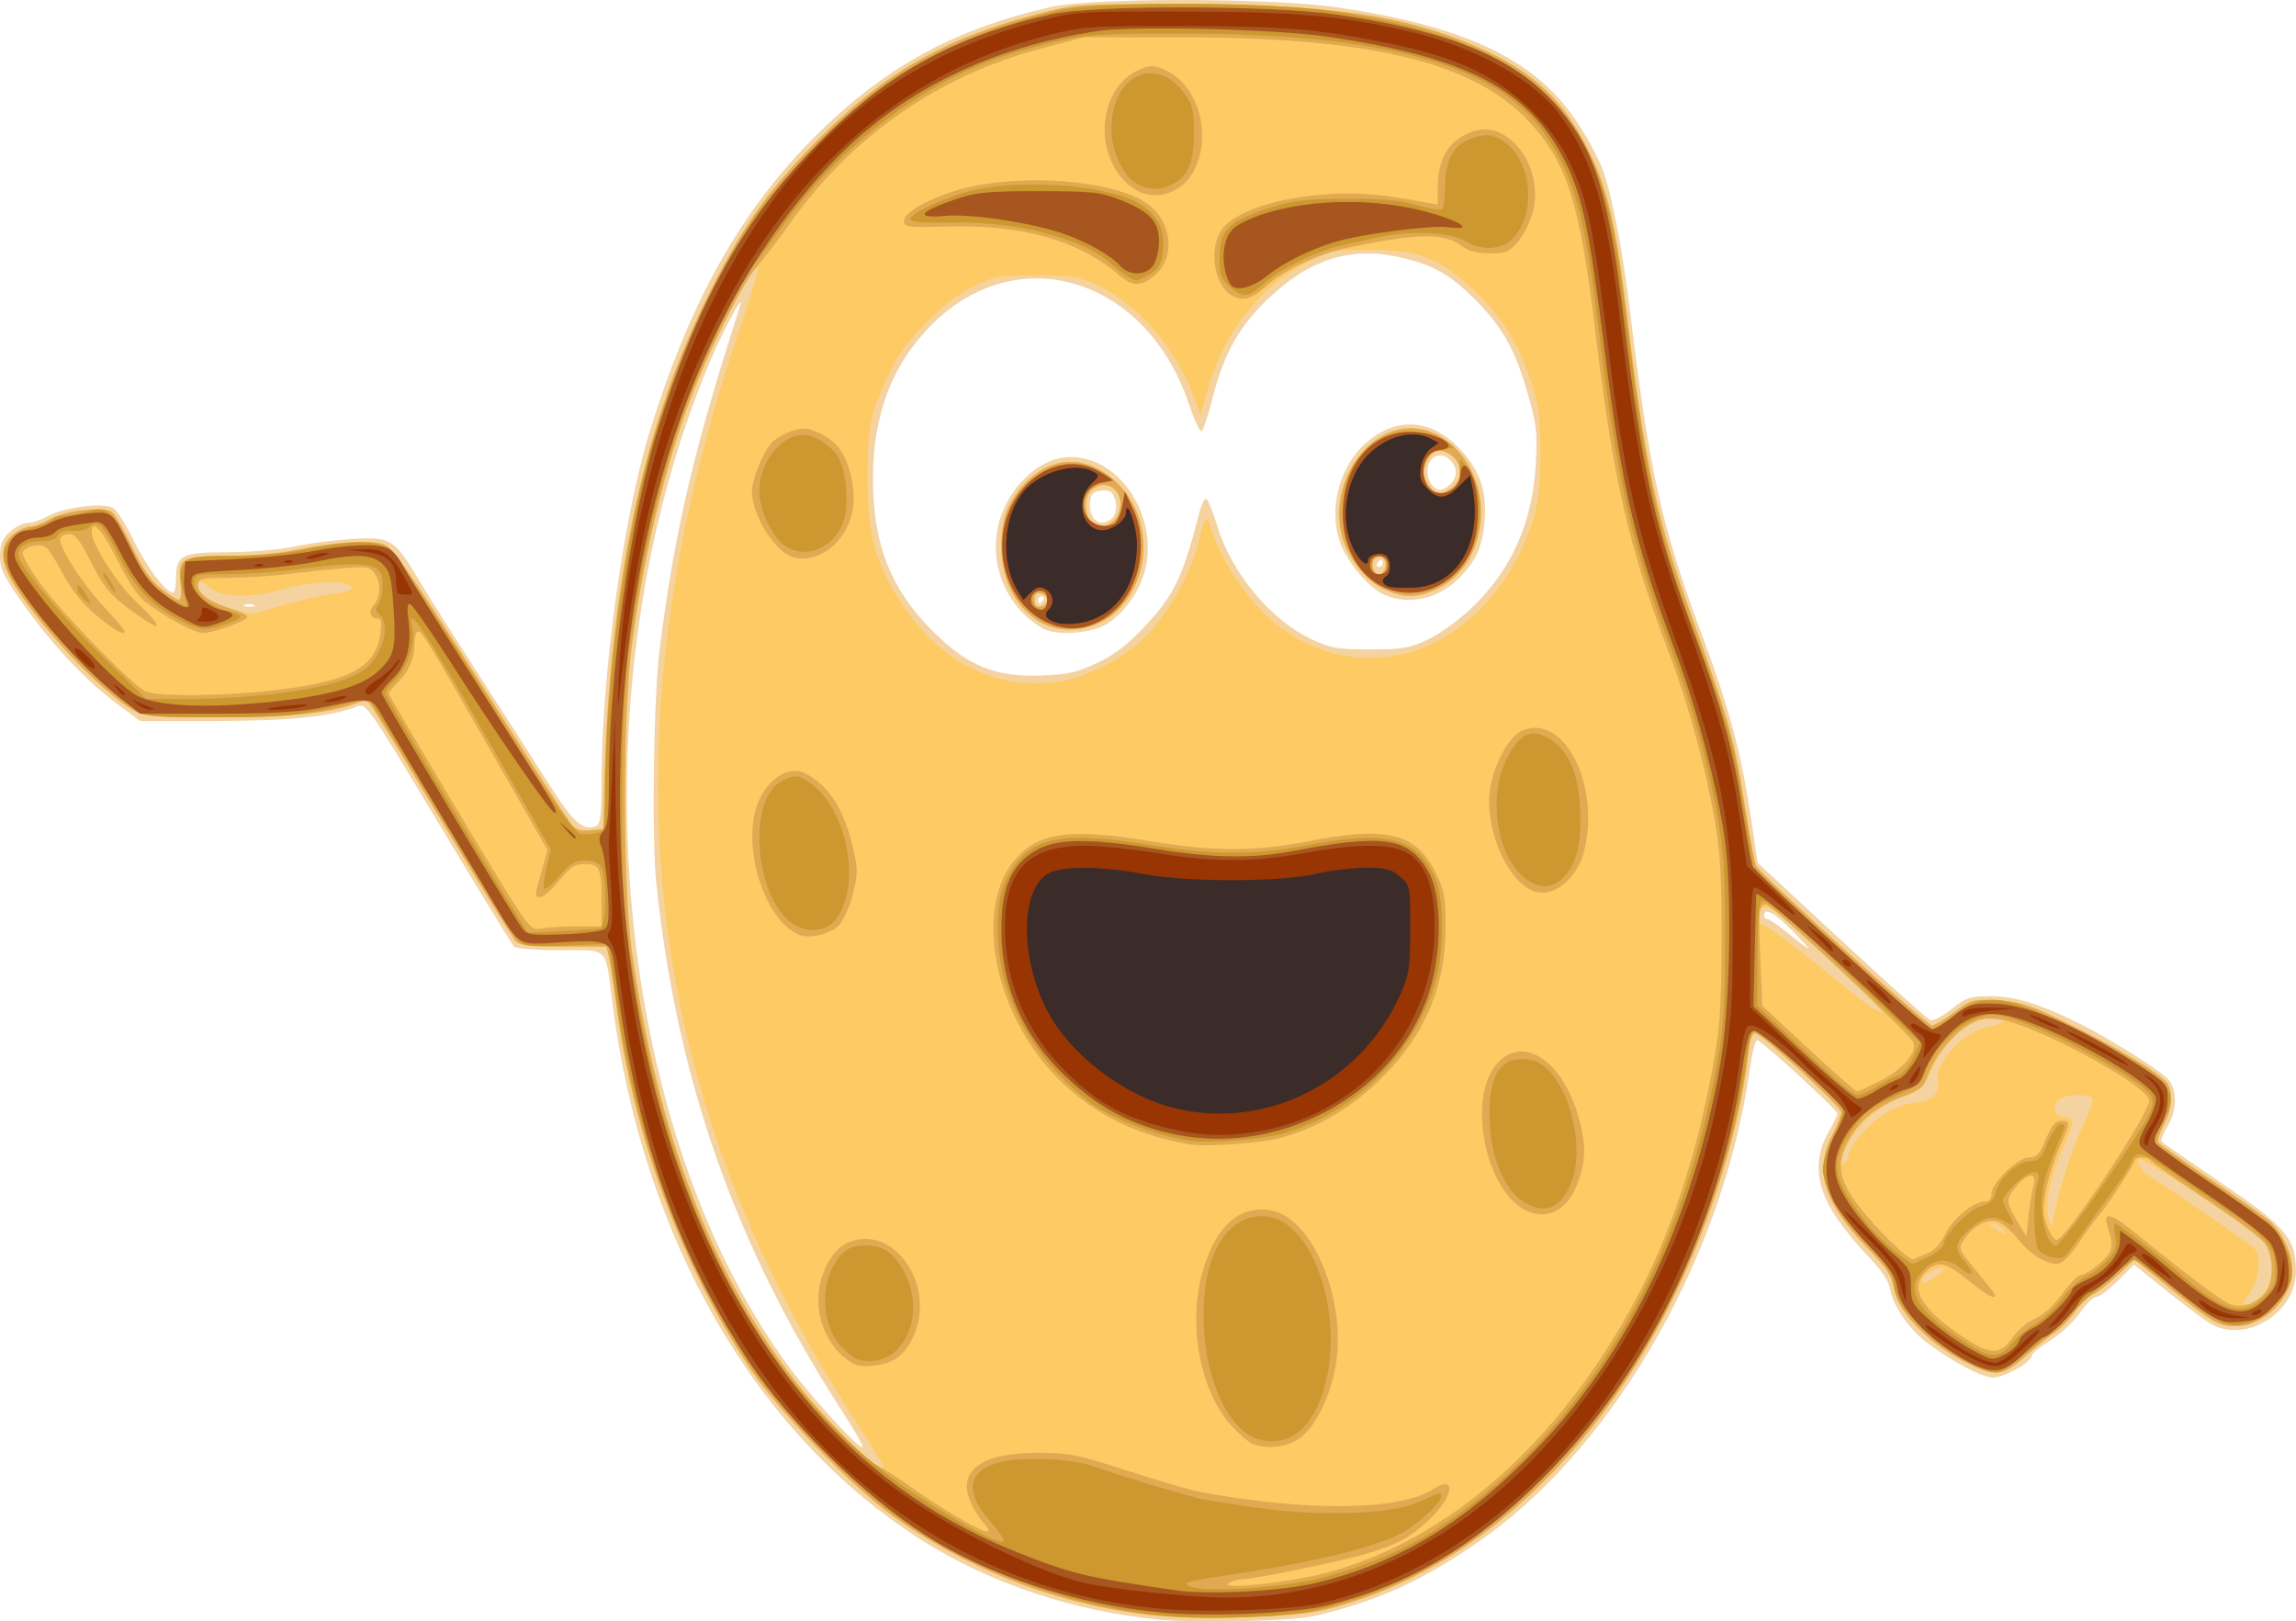 <?xml version="1.0" encoding="UTF-8" standalone="no"?>
<!-- Created with Inkscape (http://www.inkscape.org/) -->

<svg
   xmlns:dc="http://purl.org/dc/elements/1.1/"
   xmlns:cc="http://creativecommons.org/ns#"
   xmlns:rdf="http://www.w3.org/1999/02/22-rdf-syntax-ns#"
   xmlns:svg="http://www.w3.org/2000/svg"
   xmlns="http://www.w3.org/2000/svg"
   xmlns:sodipodi="http://sodipodi.sourceforge.net/DTD/sodipodi-0.dtd"
   xmlns:inkscape="http://www.inkscape.org/namespaces/inkscape"
   width="134.635mm"
   height="95.079mm"
   viewBox="0 0 134.635 95.079"
   version="1.1"
   id="svg8"
   inkscape:version="0.92.1 r15371"
   sodipodi:docname="logo.svg">
  <defs
     id="defs2" />
  <sodipodi:namedview
     id="base"
     pagecolor="#ffffff"
     bordercolor="#666666"
     borderopacity="1.0"
     inkscape:pageopacity="0.0"
     inkscape:pageshadow="2"
     inkscape:zoom="0.35"
     inkscape:cx="286.65668"
     inkscape:cy="185.42516"
     inkscape:document-units="mm"
     inkscape:current-layer="layer1"
     showgrid="false"
     fit-margin-top="0"
     fit-margin-left="0"
     fit-margin-right="0"
     fit-margin-bottom="0"
     inkscape:window-width="1536"
     inkscape:window-height="801"
     inkscape:window-x="-8"
     inkscape:window-y="-8"
     inkscape:window-maximized="1" />
  <g
     inkscape:label="Capa 1"
     inkscape:groupmode="layer"
     id="layer1"
     transform="translate(-29.989,-102.815)">
    <g
       id="g21"
       transform="translate(-5.718,31.463)">
      <path
         style="fill:#f5d3a0;stroke-width:0.215"
         d="m 103.777,166.328 c -5.018,-0.454 -10.026,-2.121 -14.034,-4.669 -9.741,-6.195 -16.351,-17.674 -18.123,-31.469 -0.437,-3.399 -0.16,-3.119 -3.069,-3.119 -1.381,0 -2.589,-0.096 -2.704,-0.215 -0.115,-0.118 -2.11,-3.38 -4.433,-7.249 -4.211,-7.011 -4.226,-7.033 -4.797,-6.816 -1.557,0.592 -3.976,0.837 -8.251,0.838 l -4.439,4e-5 -1.26,-0.93 c -1.851,-1.366 -3.804,-3.42 -5.48,-5.762 -1.264,-1.767 -1.48,-2.2 -1.48,-2.968 0,-0.696 0.129,-1.018 0.569,-1.426 0.313,-0.29 0.791,-0.527 1.063,-0.527 0.272,0 0.814,-0.185 1.205,-0.41 0.865,-0.499 3.187,-0.794 3.775,-0.48 0.229,0.123 0.778,0.978 1.22,1.901 0.736,1.538 1.896,3.076 2.318,3.076 0.095,0 0.173,-0.38 0.173,-0.845 0,-1.364 0.315,-1.52 3.08,-1.528 1.322,-0.004 3.033,-0.148 3.802,-0.32 0.769,-0.172 2.269,-0.373 3.334,-0.448 2.345,-0.164 2.568,-0.035 3.959,2.298 0.513,0.86 2.094,3.362 3.512,5.559 1.419,2.197 3.27,5.081 4.114,6.408 1.509,2.373 2.047,2.862 2.824,2.563 0.262,-0.101 0.324,-0.604 0.325,-2.658 0.005,-6.189 1.271,-15.394 2.801,-20.385 2.344,-7.642 5.313,-12.97 9.66,-17.333 4.081,-4.097 8.162,-6.346 13.883,-7.652 2.425,-0.554 12.941,-0.542 16.776,0.019 7.479,1.093 11.566,3.021 13.998,6.602 0.611,0.9 1.314,2.178 1.562,2.841 0.558,1.492 1.191,4.75 1.637,8.427 1.145,9.447 1.839,12.567 4.207,18.926 1.654,4.442 2.316,6.936 2.918,10.99 l 0.354,2.387 4.917,4.554 c 2.705,2.505 5.047,4.604 5.204,4.665 0.158,0.061 0.717,-0.231 1.241,-0.648 0.86,-0.684 1.086,-0.759 2.293,-0.76 1.44,-0.002 2.999,0.489 5.397,1.699 1.607,0.811 4.251,2.469 4.931,3.092 0.635,0.581 0.648,1.88 0.029,2.881 -0.25,0.405 -0.397,0.794 -0.326,0.864 0.071,0.071 1.651,1.162 3.511,2.424 3.785,2.569 4.367,3.258 4.367,5.168 0,2.395 -2.837,4.211 -4.904,3.138 -0.319,-0.166 -1.483,-1.027 -2.587,-1.914 l -2.006,-1.612 -0.946,0.946 c -0.52,0.52 -1.089,0.946 -1.264,0.946 -0.175,0 -0.611,0.426 -0.969,0.947 -0.358,0.521 -1.137,1.246 -1.731,1.611 -0.594,0.365 -1.079,0.758 -1.079,0.874 0,0.384 -1.597,1.3 -2.267,1.3 -0.646,0 -2.459,-0.96 -3.931,-2.081 -0.998,-0.76 -1.94,-2.128 -2.102,-3.052 -0.098,-0.559 -0.494,-1.149 -1.391,-2.072 -0.69,-0.71 -1.598,-1.865 -2.019,-2.568 -0.979,-1.635 -1.053,-3.156 -0.225,-4.605 0.294,-0.515 0.535,-1.008 0.535,-1.097 0,-0.217 -4.473,-4.312 -4.71,-4.312 -0.103,0 -0.301,0.798 -0.439,1.774 -1.533,10.772 -7.775,21.804 -15.465,27.333 -3.401,2.446 -6.256,3.774 -9.96,4.637 -1.356,0.316 -6.72,0.459 -9.105,0.243 z M 85.096,154.117 c -6.263,-9.693 -9.68,-19.385 -10.9,-30.917 -0.286,-2.708 -0.166,-11.03 0.2,-13.872 0.897,-6.958 1.975,-11.549 4.691,-19.985 0.341,-1.058 -0.941,1.296 -1.748,3.21 -7.99,18.955 -5.959,44.63 4.668,58.997 1.324,1.791 3.955,4.664 4.27,4.664 0.095,0 -0.436,-0.944 -1.181,-2.097 z m 55.673,-28.228 c -1,-1.016 -1.613,-1.342 -1.613,-0.86 0,0.118 0.085,0.215 0.19,0.215 0.104,0 0.661,0.384 1.237,0.853 0.576,0.469 1.092,0.856 1.146,0.86 0.055,0.004 -0.377,-0.476 -0.96,-1.068 z m -40.705,-15.673 c 0.988,-0.471 1.792,-1.086 2.72,-2.078 1.79,-1.914 2.267,-2.9 3.25,-6.72 0.13,-0.506 0.32,-0.869 0.421,-0.807 0.101,0.062 0.384,0.771 0.628,1.575 0.846,2.785 3.147,5.539 5.573,6.671 1.072,0.5 1.505,0.574 3.381,0.576 1.892,0.003 2.3,-0.067 3.394,-0.58 0.684,-0.32 1.83,-1.142 2.547,-1.826 2.36,-2.251 3.593,-5.014 3.785,-8.481 0.1,-1.813 0.043,-2.321 -0.46,-4.074 -0.745,-2.597 -1.446,-3.865 -3.029,-5.485 -1.516,-1.55 -2.614,-2.159 -4.665,-2.587 -2.776,-0.579 -5.111,0.178 -7.496,2.428 -1.719,1.622 -2.637,3.247 -3.288,5.823 -0.261,1.034 -0.556,1.929 -0.654,1.988 -0.098,0.059 -0.439,-0.669 -0.757,-1.617 -2.473,-7.37 -10.002,-9.695 -15.05,-4.647 -2.355,2.355 -3.47,5.281 -3.466,9.091 0.004,3.788 1.028,6.407 3.457,8.845 2.117,2.124 3.713,2.768 6.564,2.648 1.411,-0.059 2.011,-0.201 3.146,-0.743 z m -3.169,-1.998 c -2.054,-1.131 -3.166,-3.58 -2.682,-5.911 0.471,-2.267 2.385,-4.141 4.248,-4.157 2.978,-0.026 5.293,3.638 4.33,6.852 -0.355,1.186 -1.303,2.44 -2.249,2.976 -0.939,0.532 -2.884,0.659 -3.647,0.239 z m 0,-1.686 c 0.073,-0.118 0.03,-0.215 -0.095,-0.215 -0.125,0 -0.228,0.097 -0.228,0.215 0,0.118 0.043,0.215 0.095,0.215 0.052,0 0.155,-0.097 0.228,-0.215 z m 3.887,-4.681 c 0.37,-0.253 0.48,-0.765 0.28,-1.302 -0.143,-0.384 -0.321,-0.483 -0.778,-0.43 -0.47,0.054 -0.607,0.194 -0.662,0.673 -0.105,0.919 0.525,1.494 1.16,1.059 z m 16.115,4.383 c -0.905,-0.395 -2.127,-1.818 -2.58,-3.004 -0.746,-1.952 -0.101,-4.507 1.489,-5.903 1.785,-1.567 3.831,-1.431 5.52,0.367 1.182,1.259 1.594,2.493 1.431,4.292 -0.131,1.448 -0.514,2.286 -1.492,3.264 -1.23,1.23 -2.928,1.613 -4.368,0.984 z m -0.108,-1.852 c 0,-0.118 -0.043,-0.215 -0.095,-0.215 -0.052,0 -0.155,0.097 -0.228,0.215 -0.073,0.118 -0.03,0.215 0.095,0.215 0.125,0 0.228,-0.097 0.228,-0.215 z m 3.963,-4.639 c 0.451,-0.451 0.427,-1.02 -0.061,-1.462 -0.781,-0.707 -1.654,0.347 -1.117,1.35 0.287,0.536 0.714,0.576 1.178,0.112 z m -70.152,7.078 c -0.148,-0.06 -0.39,-0.06 -0.538,0 -0.148,0.06 -0.027,0.108 0.269,0.108 0.296,0 0.417,-0.049 0.269,-0.108 z"
         id="path35"
         inkscape:connector-curvature="0" />
      <path
         style="fill:#fdca64;stroke-width:0.215"
         d="m 103.777,166.113 c -5.553,-0.503 -11.064,-2.552 -15.639,-5.815 -2.542,-1.813 -6.833,-6.252 -8.523,-8.817 -4.05,-6.147 -6.788,-13.638 -7.783,-21.291 -0.146,-1.124 -0.333,-2.334 -0.414,-2.688 l -0.149,-0.645 h -2.502 c -1.94,0 -2.573,-0.072 -2.818,-0.323 -0.174,-0.177 -2.102,-3.298 -4.284,-6.935 -2.182,-3.637 -4.084,-6.753 -4.226,-6.924 -0.198,-0.239 -0.392,-0.262 -0.827,-0.096 -1.538,0.585 -3.976,0.836 -8.109,0.835 -3.985,-6.4e-4 -4.356,-0.034 -5.039,-0.451 -1.862,-1.135 -4.844,-4.233 -6.683,-6.944 -1.071,-1.578 -1.165,-2.656 -0.292,-3.343 0.312,-0.245 0.76,-0.446 0.996,-0.446 0.236,0 0.731,-0.183 1.1,-0.408 0.876,-0.532 3.246,-0.814 3.698,-0.439 0.18,0.15 0.708,1.069 1.173,2.044 0.588,1.232 1.102,1.975 1.687,2.438 0.463,0.367 0.937,0.666 1.053,0.666 0.123,0 0.166,-0.403 0.103,-0.966 -0.169,-1.496 0.034,-1.615 2.755,-1.615 1.279,0 3.033,-0.15 3.899,-0.332 2.453,-0.518 4.722,-0.639 5.387,-0.288 0.533,0.281 1.733,2.065 7.364,10.944 2.06,3.248 2.871,4.498 3.459,5.335 0.276,0.392 0.514,0.482 1.136,0.43 l 0.788,-0.066 0.046,-2.151 c 0.247,-11.687 2.193,-21.155 5.914,-28.773 1.986,-4.068 3.458,-6.223 6.157,-9.017 4.139,-4.285 7.702,-6.384 13.321,-7.849 2.283,-0.595 2.373,-0.601 8.652,-0.586 8.496,0.021 12.818,0.644 17.025,2.452 3.395,1.459 5.245,3.196 6.763,6.35 1.019,2.117 1.519,4.297 2.119,9.248 1.062,8.757 1.763,12.087 3.668,17.421 2.467,6.906 2.617,7.447 3.357,12.044 0.247,1.538 0.512,2.903 0.588,3.035 0.318,0.547 9.999,9.332 10.285,9.332 0.171,0 0.765,-0.348 1.32,-0.772 0.971,-0.743 1.065,-0.769 2.514,-0.694 1.307,0.068 1.842,0.24 4.051,1.306 2.989,1.442 5.662,3.064 5.957,3.614 0.327,0.611 0.247,1.435 -0.23,2.37 -0.241,0.472 -0.39,0.938 -0.33,1.034 0.059,0.096 1.442,1.075 3.073,2.176 1.631,1.101 3.192,2.205 3.47,2.453 0.742,0.662 1.323,1.93 1.323,2.884 0,1.597 -1.672,3.266 -3.272,3.266 -1.08,0 -1.346,-0.151 -3.882,-2.207 l -2.108,-1.709 -1.031,0.964 c -0.567,0.53 -1.217,1.027 -1.444,1.105 -0.228,0.077 -0.675,0.519 -0.995,0.982 -0.32,0.463 -0.852,1.011 -1.183,1.219 -0.331,0.208 -1.053,0.79 -1.605,1.293 -1.453,1.327 -1.893,1.376 -3.747,0.422 -2.086,-1.074 -3.89,-2.947 -4.096,-4.251 -0.121,-0.77 -0.405,-1.204 -1.594,-2.442 -2.518,-2.62 -3.092,-4.472 -2.034,-6.56 0.296,-0.584 0.538,-1.193 0.538,-1.355 0,-0.329 -4.555,-4.524 -5.02,-4.624 -0.218,-0.047 -0.338,0.3 -0.447,1.29 -0.258,2.353 -0.951,5.297 -1.947,8.279 -4.238,12.681 -13.04,21.935 -23.084,24.268 -1.657,0.385 -6.766,0.56 -9.397,0.321 z M 85.876,154.661 C 73.149,135.129 70.956,114.483 79.078,90.658 c 0.658,-1.929 1.147,-3.556 1.088,-3.615 -0.201,-0.201 -1.043,1.204 -2.3,3.843 -2.527,5.303 -4.123,11.01 -5.098,18.227 -0.548,4.058 -0.55,14.19 -0.004,18.066 1.668,11.833 5.252,20.418 11.432,27.38 1.311,1.477 3.113,3.031 3.3,2.845 0.055,-0.056 -0.674,-1.29 -1.62,-2.742 z m 82.238,-7.149 c 1.034,-0.724 1.109,-2.751 0.132,-3.603 -0.843,-0.735 -6.97,-4.724 -7.083,-4.611 -0.239,0.239 0.143,0.79 0.838,1.206 1.086,0.651 5.558,3.735 5.918,4.081 0.447,0.43 0.196,2.097 -0.412,2.745 -0.543,0.579 -0.134,0.701 0.607,0.182 z m -18.415,-1.79 c -0.325,-0.129 -1.294,0.389 -1.294,0.691 0,0.25 0.155,0.216 0.723,-0.156 0.398,-0.261 0.655,-0.501 0.57,-0.535 z m 3.438,-2.305 c -0.147,-0.177 -0.425,-0.319 -0.618,-0.315 -0.241,0.005 -0.182,0.103 0.188,0.315 0.69,0.395 0.758,0.395 0.43,0 z m 3.553,-2.903 c 0.488,-1.58 0.948,-2.783 1.407,-3.684 0.238,-0.466 0.375,-0.941 0.304,-1.055 -0.203,-0.329 -1.741,-0.244 -2.036,0.112 -0.356,0.428 -0.12,0.971 0.421,0.971 0.572,0 0.551,0.344 -0.108,1.784 -0.714,1.56 -1.078,3.327 -0.852,4.138 0.176,0.632 0.179,0.63 0.371,-0.331 0.107,-0.532 0.328,-1.403 0.493,-1.936 z m -12.586,-1.378 c 0,-0.566 1.282,-2.021 2.265,-2.571 0.558,-0.312 1.327,-0.567 1.707,-0.567 0.829,0 1.436,-0.583 1.27,-1.219 -0.275,-1.053 1.514,-2.986 2.984,-3.222 0.917,-0.148 1.092,-0.505 0.248,-0.505 -1.382,0 -2.875,1.309 -3.707,3.251 -0.355,0.827 -0.545,0.994 -1.549,1.355 -1.339,0.481 -2.648,1.59 -3.234,2.737 -0.454,0.889 -0.535,1.36 -0.2,1.152 0.118,-0.073 0.215,-0.258 0.215,-0.411 z m -0.539,-11.013 c -3.305,-3.158 -4.162,-3.817 -4.547,-3.498 -0.442,0.367 -0.348,0.823 0.215,1.037 0.278,0.106 1.61,1.095 2.96,2.199 2.896,2.368 3.702,2.96 3.845,2.826 0.058,-0.054 -1.055,-1.208 -2.473,-2.564 z M 98.067,111.266 c 1.366,-0.259 3.031,-1.072 4.263,-2.081 1.627,-1.333 3.252,-4.097 3.736,-6.355 0.121,-0.566 0.288,-1.029 0.371,-1.029 0.083,0 0.283,0.45 0.445,0.999 0.162,0.55 0.77,1.709 1.351,2.577 2.16,3.229 5.223,4.828 8.642,4.51 3.071,-0.285 6.038,-2.451 7.69,-5.615 1.195,-2.289 1.472,-3.484 1.472,-6.355 0,-2.116 -0.087,-2.782 -0.551,-4.203 -0.733,-2.247 -1.754,-3.872 -3.372,-5.37 -2.018,-1.869 -3.201,-2.333 -5.971,-2.344 -2.151,-0.008 -2.33,0.026 -3.764,0.736 -2.798,1.384 -4.918,4.098 -5.883,7.533 l -0.392,1.396 -0.467,-1.248 c -1.005,-2.686 -3.271,-5.265 -5.57,-6.339 -1.109,-0.518 -1.483,-0.578 -3.603,-0.575 -2.168,0.003 -2.474,0.055 -3.656,0.627 -1.68,0.812 -3.93,3.047 -4.78,4.746 -1.246,2.491 -1.455,3.414 -1.456,6.45 -0.001,3.43 0.486,5.167 2.138,7.626 2.292,3.41 5.739,4.999 9.356,4.313 z m -1.172,-3.34 c -1.538,-0.772 -2.474,-2.492 -2.472,-4.537 0.002,-1.517 0.325,-2.464 1.183,-3.467 1.619,-1.892 3.833,-1.985 5.622,-0.237 2.064,2.018 2.034,5.548 -0.066,7.533 -1.116,1.055 -2.966,1.362 -4.267,0.709 z m 0.215,-1.394 c 0,-0.174 -0.169,-0.349 -0.376,-0.389 -0.264,-0.051 -0.376,0.065 -0.376,0.389 0,0.324 0.112,0.44 0.376,0.389 0.207,-0.04 0.376,-0.215 0.376,-0.389 z m 4.141,-4.981 c 0.549,-1.151 -0.457,-2.231 -1.438,-1.543 -0.484,0.339 -0.579,1.139 -0.215,1.819 0.333,0.621 1.302,0.459 1.653,-0.276 z m 15.605,4.347 c -1.045,-0.474 -2.109,-1.821 -2.456,-3.108 -0.746,-2.769 1.084,-5.96 3.612,-6.299 2.538,-0.34 4.828,2.418 4.518,5.443 -0.198,1.93 -1.199,3.389 -2.78,4.05 -1.044,0.436 -1.794,0.414 -2.894,-0.086 z m 0.076,-1.209 c 0.179,-0.467 -0.276,-0.906 -0.602,-0.581 -0.275,0.275 -0.105,0.918 0.244,0.918 0.126,0 0.287,-0.152 0.358,-0.337 z m 3.896,-4.729 c 0.684,-0.479 0.642,-1.483 -0.081,-1.957 -0.663,-0.435 -1.162,-0.22 -1.466,0.631 -0.147,0.411 -0.104,0.694 0.166,1.107 0.419,0.64 0.714,0.687 1.381,0.22 z m -68.546,6.89 c 0.996,-0.298 2.319,-0.602 2.941,-0.675 1.218,-0.143 1.465,-0.412 0.582,-0.633 -0.678,-0.17 -2.383,0.037 -4.019,0.489 -1.446,0.399 -3.214,0.296 -3.785,-0.221 -0.484,-0.438 -0.68,-0.448 -0.68,-0.036 0,0.429 0.904,0.992 2.118,1.32 0.55,0.148 1.008,0.276 1.016,0.284 0.009,0.008 0.831,-0.229 1.826,-0.527 z"
         id="path33"
         inkscape:connector-curvature="0" />
      <path
         style="fill:#e1aa52;stroke-width:0.215"
         d="m 103.777,166.113 c -5.553,-0.503 -11.064,-2.552 -15.639,-5.815 -2.542,-1.813 -6.833,-6.252 -8.523,-8.817 -4.05,-6.147 -6.788,-13.638 -7.783,-21.291 -0.146,-1.124 -0.333,-2.334 -0.414,-2.688 l -0.149,-0.645 h -2.502 c -1.94,0 -2.573,-0.072 -2.818,-0.323 -0.174,-0.177 -2.102,-3.298 -4.284,-6.935 -2.182,-3.637 -4.084,-6.753 -4.226,-6.924 -0.198,-0.239 -0.392,-0.262 -0.827,-0.096 -1.538,0.585 -3.976,0.836 -8.109,0.835 -3.985,-6.4e-4 -4.356,-0.034 -5.039,-0.451 -1.862,-1.135 -4.844,-4.233 -6.683,-6.944 -1.071,-1.578 -1.165,-2.656 -0.292,-3.343 0.312,-0.245 0.76,-0.446 0.996,-0.446 0.236,0 0.731,-0.183 1.1,-0.408 0.876,-0.532 3.246,-0.814 3.698,-0.439 0.18,0.15 0.708,1.069 1.173,2.044 0.588,1.232 1.102,1.975 1.687,2.438 0.463,0.367 0.937,0.666 1.053,0.666 0.123,0 0.166,-0.403 0.103,-0.966 -0.169,-1.496 0.034,-1.615 2.755,-1.615 1.279,0 3.033,-0.15 3.899,-0.332 2.453,-0.518 4.722,-0.639 5.387,-0.288 0.533,0.281 1.733,2.065 7.364,10.944 2.06,3.248 2.871,4.498 3.459,5.335 0.276,0.392 0.514,0.482 1.136,0.43 l 0.788,-0.066 0.046,-2.151 c 0.247,-11.687 2.193,-21.155 5.914,-28.773 1.986,-4.068 3.458,-6.223 6.157,-9.017 4.139,-4.285 7.702,-6.384 13.321,-7.849 2.283,-0.595 2.373,-0.601 8.652,-0.586 8.496,0.021 12.818,0.644 17.025,2.452 3.395,1.459 5.245,3.196 6.763,6.35 1.019,2.117 1.519,4.297 2.119,9.248 1.062,8.757 1.763,12.087 3.668,17.421 2.467,6.906 2.617,7.447 3.357,12.044 0.247,1.538 0.512,2.903 0.588,3.035 0.318,0.547 9.999,9.332 10.285,9.332 0.171,0 0.765,-0.348 1.32,-0.772 0.971,-0.743 1.065,-0.769 2.514,-0.694 1.307,0.068 1.842,0.24 4.051,1.306 2.989,1.442 5.662,3.064 5.957,3.614 0.327,0.611 0.247,1.435 -0.23,2.37 -0.241,0.472 -0.39,0.938 -0.33,1.034 0.059,0.096 1.442,1.075 3.073,2.176 1.631,1.101 3.192,2.205 3.47,2.453 0.742,0.662 1.323,1.93 1.323,2.884 0,1.597 -1.672,3.266 -3.272,3.266 -1.08,0 -1.346,-0.151 -3.882,-2.207 l -2.108,-1.709 -1.031,0.964 c -0.567,0.53 -1.217,1.027 -1.444,1.105 -0.228,0.077 -0.675,0.519 -0.995,0.982 -0.32,0.463 -0.852,1.011 -1.183,1.219 -0.331,0.208 -1.053,0.79 -1.605,1.293 -1.453,1.327 -1.893,1.376 -3.747,0.422 -2.086,-1.074 -3.89,-2.947 -4.096,-4.251 -0.121,-0.77 -0.405,-1.204 -1.594,-2.442 -2.518,-2.62 -3.092,-4.472 -2.034,-6.56 0.296,-0.584 0.538,-1.193 0.538,-1.355 0,-0.329 -4.555,-4.524 -5.02,-4.624 -0.218,-0.047 -0.338,0.3 -0.447,1.29 -0.258,2.353 -0.951,5.297 -1.947,8.279 -4.238,12.681 -13.04,21.935 -23.084,24.268 -1.657,0.385 -6.766,0.56 -9.397,0.321 z m 9.571,-2.5 c 7.18,-1.842 13.782,-7.64 18.262,-16.037 1.996,-3.74 3.488,-8.168 4.447,-13.193 0.507,-2.655 0.577,-3.57 0.598,-7.743 0.018,-3.609 -0.066,-5.251 -0.353,-6.922 -0.583,-3.4 -1.553,-6.986 -2.72,-10.058 -2.381,-6.266 -3.274,-10.161 -4.319,-18.83 -0.908,-7.536 -1.642,-9.888 -3.833,-12.283 -3.214,-3.513 -9.208,-4.995 -20.255,-5.007 l -5.914,-0.006 -2.581,0.686 c -5.933,1.576 -11.018,5.12 -14.615,10.184 -0.704,0.991 -1.614,2.182 -2.021,2.645 -0.867,0.985 -3.142,5.634 -4.107,8.391 -1.428,4.079 -2.494,8.681 -3.168,13.672 -0.548,4.058 -0.55,14.19 -0.004,18.066 1.465,10.395 4.546,18.575 9.394,24.944 1.603,2.106 4.241,4.796 5.178,5.28 0.407,0.21 1.224,0.734 1.815,1.164 1.501,1.091 4.054,2.594 4.406,2.594 0.2,0 0.147,-0.156 -0.164,-0.487 -0.252,-0.268 -0.61,-0.853 -0.797,-1.3 -0.755,-1.808 0.697,-2.841 3.976,-2.83 1.849,0.007 2.35,0.107 5.269,1.055 1.774,0.576 3.662,1.129 4.194,1.228 6.299,1.175 11.77,1.115 13.703,-0.15 1.331,-0.871 1.258,0.346 -0.1,1.663 -1.166,1.131 -1.884,1.532 -3.771,2.109 -1.444,0.442 -6.615,1.506 -7.343,1.512 -0.245,0.002 -0.591,0.103 -0.768,0.226 -0.575,0.396 3.406,-0.011 5.592,-0.572 z m -4.212,-7.608 c -0.246,-0.1 -0.829,-0.615 -1.296,-1.144 -1.8,-2.045 -2.495,-5.983 -1.592,-9.025 0.783,-2.637 2.172,-3.848 4.016,-3.502 2.417,0.453 4.407,5.23 3.773,9.056 -0.312,1.881 -1.231,3.716 -2.173,4.34 -0.751,0.497 -1.894,0.613 -2.728,0.276 z m -23.95,-5.083 c -1.432,-1.205 -1.909,-3.409 -1.114,-5.14 0.506,-1.101 1.077,-1.601 1.999,-1.751 2.361,-0.383 4.312,2.777 3.319,5.377 -0.508,1.329 -1.199,1.9 -2.445,2.02 -0.903,0.087 -1.132,0.021 -1.758,-0.506 z m 40.072,-8.563 c -2.444,-1.082 -3.57,-6.644 -1.752,-8.657 1.474,-1.632 3.714,-0.251 4.684,2.89 0.515,1.667 0.538,2.659 0.094,3.963 -0.573,1.683 -1.735,2.376 -3.026,1.805 z m -19.868,-3.91 c -3.159,-0.574 -5.588,-1.797 -7.637,-3.848 -3.821,-3.824 -5.001,-10.196 -2.404,-12.982 1.391,-1.492 3.225,-1.704 7.949,-0.919 3.479,0.578 6.087,0.581 8.975,0.01 4.725,-0.934 6.446,-0.534 7.596,1.767 0.532,1.065 0.607,1.453 0.607,3.172 0,3.515 -1.166,6.314 -3.687,8.853 -1.71,1.722 -3.603,2.871 -5.807,3.523 -1.184,0.35 -4.579,0.608 -5.592,0.424 z M 82.593,126.176 c -2.173,-0.866 -3.537,-5.608 -2.312,-8.038 0.647,-1.284 1.784,-1.887 2.676,-1.421 1.365,0.713 2.242,2.09 2.764,4.34 0.298,1.285 0.297,1.551 -0.009,2.751 -0.186,0.731 -0.558,1.549 -0.826,1.819 -0.493,0.496 -1.7,0.786 -2.293,0.55 z m 43.014,-2.581 c -1.37,-0.531 -2.581,-3.022 -2.581,-5.31 2.2e-4,-1.57 1.025,-3.704 1.969,-4.101 2.424,-1.019 4.576,3.205 3.603,7.072 -0.42,1.669 -1.845,2.783 -2.991,2.34 z M 96.895,107.926 c -1.538,-0.772 -2.474,-2.492 -2.472,-4.537 0.002,-1.517 0.325,-2.464 1.183,-3.467 1.619,-1.892 3.833,-1.985 5.622,-0.237 2.064,2.018 2.034,5.548 -0.066,7.533 -1.116,1.055 -2.966,1.362 -4.267,0.709 z m 0.215,-1.394 c 0,-0.174 -0.169,-0.349 -0.376,-0.389 -0.264,-0.051 -0.376,0.065 -0.376,0.389 0,0.324 0.112,0.44 0.376,0.389 0.207,-0.04 0.376,-0.215 0.376,-0.389 z m 4.141,-4.981 c 0.549,-1.151 -0.457,-2.231 -1.438,-1.543 -0.484,0.339 -0.579,1.139 -0.215,1.819 0.333,0.621 1.302,0.459 1.653,-0.276 z m 15.605,4.347 c -1.045,-0.474 -2.109,-1.821 -2.456,-3.108 -0.746,-2.769 1.084,-5.96 3.612,-6.299 2.538,-0.34 4.828,2.418 4.518,5.443 -0.198,1.93 -1.199,3.389 -2.78,4.05 -1.044,0.436 -1.794,0.414 -2.894,-0.086 z m 0.076,-1.209 c 0.179,-0.467 -0.276,-0.906 -0.602,-0.581 -0.275,0.275 -0.105,0.918 0.244,0.918 0.126,0 0.287,-0.152 0.358,-0.337 z m 3.896,-4.729 c 0.684,-0.479 0.642,-1.483 -0.081,-1.957 -0.663,-0.435 -1.162,-0.22 -1.466,0.631 -0.147,0.411 -0.104,0.694 0.166,1.107 0.419,0.64 0.714,0.687 1.381,0.22 z m -38.773,4.01 c -1.037,-0.456 -2.258,-2.501 -2.258,-3.782 0,-0.727 0.619,-2.264 1.149,-2.853 0.241,-0.268 0.793,-0.594 1.227,-0.724 0.649,-0.194 0.928,-0.17 1.578,0.138 1.067,0.506 1.562,1.195 1.88,2.613 0.348,1.557 0.014,2.914 -0.961,3.897 -0.741,0.748 -1.847,1.049 -2.615,0.711 z M 107.917,88.664 c -0.95,-0.553 -1.312,-2.454 -0.695,-3.648 0.601,-1.162 3.162,-2.075 6.393,-2.279 1.758,-0.111 3.104,0.004 5.7,0.486 l 0.699,0.13 v -0.999 c 0,-1.757 0.686,-2.836 2.105,-3.312 2.046,-0.686 4.113,2.083 3.491,4.676 -0.137,0.57 -0.522,1.363 -0.855,1.763 -0.542,0.649 -0.723,0.727 -1.688,0.727 -0.784,0 -1.261,-0.133 -1.735,-0.484 -0.994,-0.735 -2.695,-0.684 -6.801,0.201 -1.579,0.34 -3.58,1.301 -4.565,2.191 -0.885,0.799 -1.386,0.934 -2.048,0.548 z m -6.66,-1.234 c -2.308,-1.979 -5.639,-2.915 -9.955,-2.798 -2.424,0.066 -2.581,0.045 -2.581,-0.342 0,-0.607 2.332,-1.722 4.356,-2.083 3.629,-0.648 8.205,-0.14 9.917,1.1 1.459,1.057 1.665,3.144 0.414,4.196 -0.817,0.687 -1.283,0.671 -2.151,-0.073 z m 0.925,-5.022 c -2.426,-1.657 -2.21,-5.89 0.358,-6.984 0.594,-0.253 0.805,-0.253 1.408,-0.002 2,0.836 2.877,3.795 1.763,5.948 -0.706,1.365 -2.344,1.847 -3.529,1.037 z m 51.54,67.372 c 0.271,-0.404 0.861,-0.899 1.31,-1.1 0.5,-0.224 1.125,-0.795 1.61,-1.47 0.436,-0.607 0.935,-1.104 1.109,-1.104 0.174,0 0.666,-0.308 1.094,-0.684 0.799,-0.702 0.84,-0.924 0.414,-2.273 -0.23,-0.728 0.284,-0.613 1.437,0.323 3.682,2.987 5.385,4.257 5.885,4.391 0.7,0.187 1.36,-0.044 1.931,-0.679 0.534,-0.593 0.549,-2.097 0.029,-2.891 -0.198,-0.303 -1.763,-1.48 -3.476,-2.617 -1.714,-1.137 -3.169,-2.153 -3.234,-2.259 -0.151,-0.244 -0.954,-0.253 -0.954,-0.011 0,0.207 -1.664,2.744 -2.151,3.279 -0.177,0.195 -0.691,0.899 -1.142,1.566 -0.535,0.791 -0.968,1.211 -1.247,1.211 -0.705,0 -1.609,-0.58 -2.338,-1.5 -0.378,-0.477 -0.921,-0.926 -1.208,-0.998 -0.602,-0.151 -1.418,0.31 -1.93,1.091 -0.333,0.508 -0.311,0.562 0.75,1.836 0.601,0.722 1.093,1.356 1.093,1.409 0,0.28 -0.513,-0.003 -1.579,-0.871 -1.321,-1.076 -1.775,-1.174 -2.467,-0.529 -1.049,0.977 -0.316,2.227 2.325,3.96 1.443,0.947 2.06,0.93 2.738,-0.079 z m -4.996,-4.933 c 0.415,-0.169 0.787,-0.569 1.042,-1.121 0.41,-0.886 1.672,-1.921 2.341,-1.921 0.244,0 0.38,-0.163 0.38,-0.455 0,-0.641 1.539,-2.125 2.204,-2.125 0.438,0 0.615,-0.193 0.981,-1.075 0.331,-0.797 0.561,-1.075 0.889,-1.075 0.562,0 0.555,0.129 -0.081,1.533 -0.288,0.635 -0.644,1.749 -0.791,2.476 -0.225,1.11 -0.217,1.453 0.048,2.151 0.174,0.457 0.431,0.83 0.571,0.83 0.517,0 5.427,-7.392 5.427,-8.171 0,-0.866 -6.793,-4.534 -8.847,-4.777 -0.807,-0.096 -1.167,-0.024 -1.774,0.351 -0.949,0.587 -1.994,1.886 -2.355,2.93 -0.226,0.654 -0.451,0.861 -1.271,1.172 -1.603,0.608 -2.538,1.291 -3.2,2.334 -0.935,1.474 -0.858,2.458 0.315,4.041 1.015,1.37 3.074,3.385 3.321,3.251 0.085,-0.046 0.444,-0.202 0.799,-0.346 z m 6.223,-3.957 c 0.213,-0.751 -0.254,-0.808 -0.885,-0.108 -0.756,0.839 -0.767,1.003 -0.14,2.05 l 0.608,1.015 0.124,-1.183 c 0.068,-0.651 0.2,-1.449 0.292,-1.774 z m -8.895,-6.209 c 1.274,-0.663 2.074,-1.625 1.846,-2.22 -0.175,-0.455 -8.312,-8.078 -8.623,-8.078 -0.438,0 -0.471,0.306 -0.345,3.243 l 0.116,2.705 2.688,2.5 c 1.479,1.375 2.765,2.505 2.859,2.511 0.094,0.006 0.75,-0.291 1.46,-0.66 z m -76.555,-9.007 h 1.479 v -1.488 c 0,-1.946 -0.1,-2.168 -0.976,-2.168 -0.587,0 -0.858,0.174 -1.508,0.968 -0.436,0.532 -0.927,0.968 -1.09,0.968 -0.368,0 -0.37,0.042 0.056,-1.492 l 0.353,-1.27 -3.179,-5.555 c -3.94,-6.884 -4.244,-7.378 -4.454,-7.248 -0.093,0.058 -0.17,0.383 -0.17,0.724 0,0.863 -0.307,1.579 -0.953,2.225 -0.304,0.304 -0.552,0.613 -0.552,0.687 0,0.074 1.858,3.232 4.128,7.018 4.102,6.839 4.132,6.883 4.758,6.757 0.347,-0.069 1.296,-0.126 2.109,-0.126 z M 52.036,111.795 c 4.253,-0.526 5.712,-1.331 5.975,-3.292 0.098,-0.734 0.057,-0.895 -0.231,-0.895 -0.377,0 -0.469,-0.43 -0.164,-0.763 0.397,-0.433 0.444,-1.312 0.097,-1.807 -0.33,-0.472 -0.439,-0.491 -1.984,-0.358 -0.899,0.077 -2.36,0.232 -3.247,0.343 -0.887,0.111 -2.411,0.206 -3.387,0.211 -1.621,0.009 -1.774,0.046 -1.774,0.435 0,0.51 0.732,1.024 1.984,1.394 0.506,0.149 0.907,0.358 0.891,0.463 -0.036,0.242 -1.964,0.942 -2.597,0.943 -0.488,8.6e-4 -2.186,-0.918 -3.381,-1.83 -0.413,-0.315 -1.047,-1.266 -1.636,-2.453 -0.879,-1.772 -1.499,-2.447 -1.499,-1.631 0,0.681 1.446,2.978 2.515,3.993 1.934,1.839 1.691,2.029 -0.489,0.383 -0.963,-0.727 -1.366,-1.238 -2.045,-2.587 -0.616,-1.226 -0.958,-1.682 -1.261,-1.682 -0.228,0 -0.476,0.098 -0.55,0.218 -0.218,0.352 1.177,2.579 2.521,4.025 0.684,0.736 1.245,1.39 1.245,1.452 0,0.298 -0.494,0.029 -1.595,-0.868 -0.852,-0.694 -1.463,-1.452 -2.089,-2.593 -0.834,-1.52 -0.923,-1.608 -1.556,-1.546 -0.418,0.041 -0.697,0.199 -0.738,0.42 -0.037,0.195 0.51,1.114 1.215,2.043 1.287,1.694 5.141,5.626 5.946,6.065 0.626,0.342 4.763,0.299 7.833,-0.082 z"
         id="path31"
         inkscape:connector-curvature="0" />
      <path
         style="fill:#cd9830;stroke-width:0.215"
         d="m 104.207,166.112 c -5.624,-0.505 -11.36,-2.609 -15.852,-5.812 -2.557,-1.823 -7.047,-6.462 -8.733,-9.023 -4.011,-6.089 -6.676,-13.419 -7.784,-21.409 -0.131,-0.946 -0.288,-2.047 -0.349,-2.446 l -0.11,-0.725 -2.459,0.094 c -2.274,0.087 -2.49,0.061 -2.871,-0.35 -0.227,-0.244 -2.21,-3.439 -4.407,-7.099 -2.197,-3.66 -4.089,-6.749 -4.205,-6.865 -0.137,-0.137 -0.644,-0.087 -1.454,0.142 -2.37,0.672 -3.542,0.795 -7.545,0.794 -3.715,-6.5e-4 -4.079,-0.035 -4.768,-0.455 -2.696,-1.643 -7.75,-7.512 -7.75,-8.999 0,-0.746 0.726,-1.411 1.873,-1.716 0.498,-0.132 0.963,-0.334 1.034,-0.449 0.071,-0.115 0.379,-0.209 0.683,-0.209 0.305,0 0.928,-0.112 1.385,-0.249 1.09,-0.327 1.415,-0.034 2.539,2.289 0.822,1.698 1.458,2.408 2.788,3.113 0.487,0.258 0.507,0.245 0.356,-0.235 -0.38,-1.215 -0.381,-1.713 -0.004,-2.13 0.336,-0.371 0.671,-0.422 2.808,-0.422 1.334,0 3.115,-0.145 3.958,-0.322 2.684,-0.565 4.325,-0.622 4.997,-0.175 0.533,0.354 2.767,3.705 6.932,10.391 2.744,4.406 4.099,6.339 4.495,6.416 0.213,0.041 0.622,0.016 0.909,-0.056 0.514,-0.129 0.521,-0.165 0.523,-2.654 0.005,-6.178 1.272,-15.387 2.801,-20.374 1.54,-5.02 3.501,-9.377 5.757,-12.786 1.485,-2.245 5.17,-6.107 7.444,-7.8 2.743,-2.044 6.511,-3.69 10.557,-4.614 2.399,-0.548 12.089,-0.536 15.915,0.019 8.391,1.217 12.786,3.579 15.058,8.089 1.155,2.293 1.685,4.548 2.351,9.996 1.163,9.511 1.923,12.916 4.253,19.034 0.941,2.472 1.794,5.158 2.116,6.667 0.209,0.979 1.054,5.996 1.059,6.288 0.003,0.164 0.721,0.853 6.025,5.782 3.114,2.893 4.229,3.845 4.507,3.845 0.081,0 0.666,-0.387 1.3,-0.86 1.403,-1.047 2.322,-1.116 4.403,-0.333 1.776,0.668 5.243,2.463 6.777,3.508 1.593,1.085 1.79,1.681 1.027,3.113 -0.319,0.598 -0.537,1.156 -0.484,1.241 0.052,0.085 1.54,1.134 3.305,2.331 1.765,1.197 3.459,2.473 3.763,2.835 0.682,0.81 1.099,2.132 0.911,2.883 -0.218,0.868 -1.581,2.239 -2.5,2.514 -1.167,0.35 -1.776,0.071 -4.266,-1.947 -1.178,-0.955 -2.261,-1.736 -2.408,-1.736 -0.273,0 -1.469,0.999 -3.753,3.136 -2.072,1.939 -3.688,3.263 -4.169,3.416 -0.738,0.234 -3.249,-1.236 -4.712,-2.759 -1.03,-1.072 -1.313,-1.522 -1.443,-2.292 -0.133,-0.789 -0.418,-1.224 -1.615,-2.466 -1.566,-1.625 -2.578,-3.357 -2.578,-4.41 0,-0.362 0.293,-1.24 0.652,-1.95 0.399,-0.79 0.587,-1.408 0.484,-1.591 -0.331,-0.59 -4.874,-4.633 -5.206,-4.633 -0.091,0 -0.282,0.847 -0.424,1.882 -0.507,3.696 -1.817,8.136 -3.612,12.239 -1.986,4.541 -4.644,8.485 -8.024,11.908 -4.366,4.421 -8.484,6.847 -13.669,8.054 -1.661,0.387 -6.086,0.558 -8.591,0.333 z m 9.092,-2.261 c 2.514,-0.673 4.708,-1.601 6.5,-2.748 8.379,-5.364 14.206,-14.814 16.474,-26.718 0.507,-2.661 0.576,-3.561 0.593,-7.743 0.014,-3.572 -0.072,-5.268 -0.354,-6.922 -0.577,-3.39 -1.545,-6.971 -2.719,-10.053 -2.366,-6.208 -3.272,-10.163 -4.317,-18.835 -0.848,-7.038 -1.485,-9.283 -3.367,-11.868 -2.785,-3.825 -9.353,-5.614 -20.72,-5.645 -5.981,-0.016 -6.404,0.03 -10.097,1.096 -4.991,1.441 -10.185,5.284 -13.611,10.072 -0.677,0.946 -1.468,2.011 -1.758,2.366 -0.732,0.897 -2.935,5.391 -3.859,7.873 -1.563,4.198 -2.757,9.291 -3.506,14.95 -0.46,3.474 -0.529,12.674 -0.12,15.997 1.962,15.965 7.653,27.168 16.903,33.277 2.749,1.815 4.996,3.01 5.227,2.779 0.066,-0.066 -0.273,-0.567 -0.753,-1.112 -1.605,-1.823 -1.385,-3.066 0.628,-3.549 1.335,-0.32 4.243,-0.165 5.478,0.292 1.484,0.549 5.764,1.826 6.543,1.952 3.832,0.62 5.177,0.76 7.356,0.766 2.73,0.007 4.343,-0.247 5.602,-0.884 0.604,-0.306 0.807,-0.337 0.807,-0.125 0,0.416 -1.481,1.765 -2.473,2.254 -1.715,0.844 -5.402,1.713 -10.323,2.433 -2.242,0.328 -2.514,0.425 -1.828,0.654 1.023,0.341 5.564,0.011 7.694,-0.559 z m -3.754,-8.094 c -1.692,-0.476 -3.047,-3.172 -3.234,-6.433 -0.23,-4.001 1.14,-6.663 3.424,-6.658 3.266,0.007 5.238,7.129 3.138,11.334 -0.755,1.511 -1.953,2.144 -3.328,1.757 z m -23.492,-4.683 c -0.285,-0.077 -0.813,-0.504 -1.173,-0.949 -0.889,-1.098 -1.056,-3.069 -0.374,-4.406 0.512,-1.003 0.991,-1.334 1.933,-1.334 1.047,0 1.667,0.413 2.262,1.506 1.456,2.675 -0.167,5.852 -2.648,5.183 z m 38.987,-9.253 c -1.085,-0.661 -1.891,-2.556 -1.981,-4.653 -0.121,-2.822 0.659,-3.993 2.436,-3.659 1.949,0.366 3.368,4.958 2.276,7.364 -0.63,1.388 -1.509,1.694 -2.731,0.949 z m -19.65,-3.586 c -2.19,-0.398 -4.565,-1.329 -5.807,-2.277 -3.462,-2.642 -5.384,-6.318 -5.372,-10.277 0.003,-1.163 0.128,-1.894 0.442,-2.586 1.208,-2.663 2.968,-3.105 8.645,-2.175 3.475,0.57 6.092,0.572 8.975,0.009 4.815,-0.94 6.596,-0.466 7.64,2.033 0.468,1.121 0.464,4.245 -0.009,5.881 -1.234,4.274 -4.643,7.699 -8.922,8.966 -1.184,0.35 -4.579,0.608 -5.592,0.424 z M 82.08,125.439 c -2.21,-1.738 -2.523,-7.387 -0.462,-8.326 0.763,-0.348 0.915,-0.33 1.653,0.196 1.573,1.12 2.575,4.12 2.116,6.334 -0.315,1.516 -0.965,2.245 -2.002,2.245 -0.418,0 -0.979,-0.193 -1.305,-0.449 z m 42.774,-2.842 c -1.448,-1.448 -1.837,-4.622 -0.82,-6.695 0.738,-1.505 1.446,-1.866 2.481,-1.263 1.121,0.653 1.739,2.005 1.845,4.036 0.105,2.017 -0.176,3.267 -0.914,4.064 -0.757,0.817 -1.684,0.767 -2.592,-0.141 z M 97.219,107.922 c -3.404,-1.529 -3.73,-6.734 -0.552,-8.795 1.012,-0.656 2.317,-0.728 3.446,-0.19 0.913,0.435 0.964,0.661 0.17,0.752 -0.842,0.097 -1.319,1.111 -0.887,1.884 0.322,0.577 1.145,0.807 1.668,0.467 0.164,-0.107 0.367,-0.568 0.451,-1.024 l 0.152,-0.829 0.459,0.968 c 1.008,2.126 0.309,5.194 -1.447,6.357 -1.027,0.68 -2.476,0.851 -3.46,0.41 z m -0.044,-1.469 c -0.079,-0.549 -0.767,-0.735 -0.95,-0.257 -0.17,0.443 0.288,0.99 0.697,0.833 0.176,-0.068 0.289,-0.325 0.253,-0.576 z m 20.286,-0.472 c -1.912,-0.568 -3.029,-2.269 -3.029,-4.611 0,-1.695 0.476,-2.852 1.565,-3.809 1.214,-1.066 3.122,-1.215 4.416,-0.345 l 0.569,0.383 -0.748,0.111 c -0.562,0.083 -0.797,0.251 -0.945,0.672 -0.448,1.279 0.478,2.29 1.566,1.708 0.33,-0.177 0.452,-0.454 0.457,-1.04 l 0.007,-0.799 0.406,0.486 c 0.913,1.094 0.975,3.566 0.131,5.181 -0.862,1.649 -2.77,2.545 -4.395,2.062 z m -0.457,-1.492 c 0,-0.394 -0.115,-0.538 -0.43,-0.538 -0.315,0 -0.43,0.143 -0.43,0.538 0,0.394 0.115,0.538 0.43,0.538 0.315,0 0.43,-0.143 0.43,-0.538 z M 81.632,103.273 c -0.705,-0.554 -1.405,-2.093 -1.405,-3.086 0,-1.725 1.254,-3.334 2.599,-3.334 0.689,0 1.804,0.762 2.117,1.446 0.41,0.898 0.533,2.694 0.244,3.57 -0.549,1.664 -2.329,2.367 -3.554,1.403 z M 107.822,88.162 c -0.525,-0.452 -0.603,-0.672 -0.603,-1.703 0,-1.595 0.515,-2.127 2.783,-2.868 1.512,-0.495 2.104,-0.569 4.637,-0.58 2.182,-0.01 3.213,0.08 4.147,0.364 0.684,0.207 1.337,0.319 1.452,0.249 0.114,-0.071 0.208,-0.679 0.209,-1.352 0.001,-1.603 0.534,-2.507 1.681,-2.851 0.674,-0.202 0.964,-0.193 1.454,0.042 1.865,0.897 2.352,4.237 0.854,5.855 -0.655,0.707 -1.84,0.764 -2.865,0.138 -0.804,-0.49 -3.206,-0.591 -4.954,-0.208 -0.555,0.122 -1.493,0.328 -2.085,0.458 -1.579,0.348 -3.696,1.36 -4.65,2.222 -0.989,0.893 -1.258,0.924 -2.059,0.236 z m -5.98,-0.592 c -0.237,-0.131 -0.672,-0.462 -0.969,-0.736 -1.606,-1.486 -5.552,-2.519 -9.298,-2.432 -1.602,0.037 -2.423,-0.023 -2.476,-0.182 -0.118,-0.355 2.438,-1.49 4.032,-1.79 3.093,-0.582 7.719,-0.156 9.4,0.867 0.907,0.551 1.397,1.337 1.397,2.238 0,1.119 -0.228,1.614 -0.908,1.965 -0.725,0.375 -0.635,0.37 -1.178,0.07 z m 0.505,-5.453 c -0.766,-0.416 -1.473,-1.936 -1.473,-3.168 0,-3.216 2.622,-4.452 4.338,-2.046 0.411,0.577 0.501,0.975 0.501,2.228 0,1.73 -0.332,2.551 -1.218,3.009 -0.739,0.382 -1.416,0.375 -2.148,-0.023 z m 51.324,68.021 c 0.315,-0.384 0.925,-0.893 1.356,-1.129 0.431,-0.237 1.141,-0.905 1.579,-1.485 0.438,-0.58 1.07,-1.173 1.406,-1.318 0.335,-0.145 0.889,-0.56 1.231,-0.924 0.521,-0.554 0.601,-0.784 0.497,-1.424 -0.068,-0.42 -0.074,-0.764 -0.014,-0.764 0.166,0 2.63,1.899 3.752,2.892 2.602,2.302 3.796,2.642 5.011,1.427 0.564,-0.564 0.668,-0.826 0.65,-1.647 -0.029,-1.334 -0.483,-1.875 -3.004,-3.574 -1.175,-0.792 -2.693,-1.832 -3.374,-2.312 -1.413,-0.996 -1.815,-1.071 -2.079,-0.388 -0.103,0.266 -0.657,1.118 -1.231,1.892 -0.574,0.774 -1.377,1.887 -1.785,2.473 -0.408,0.586 -0.826,1.123 -0.928,1.194 -0.286,0.197 -1.19,-0.032 -1.474,-0.374 -0.299,-0.36 -0.367,-2.895 -0.105,-3.895 0.162,-0.619 0.134,-0.699 -0.251,-0.699 -0.398,0 -1.78,1.314 -1.762,1.674 0.004,0.085 0.146,0.396 0.315,0.692 0.445,0.779 0.392,0.916 -0.205,0.525 -0.614,-0.402 -1.273,-0.267 -2.02,0.414 -0.913,0.832 -0.975,1.161 -0.36,1.893 0.682,0.81 0.557,1.038 -0.23,0.419 -0.759,-0.597 -1.403,-0.575 -2.102,0.073 -1.214,1.125 -0.514,2.409 2.314,4.241 1.561,1.011 2.068,1.034 2.813,0.124 z m -4.828,-5.112 c 0.468,-0.239 0.852,-0.577 0.852,-0.752 0,-0.524 1.508,-2.028 2.219,-2.212 0.499,-0.129 0.706,-0.338 0.836,-0.842 0.214,-0.824 1.306,-1.781 2.034,-1.781 0.444,0 0.621,-0.191 0.994,-1.075 0.25,-0.591 0.58,-1.075 0.734,-1.075 0.363,0 0.383,-0.09 -0.389,1.745 -0.448,1.064 -0.677,1.98 -0.695,2.772 -0.029,1.292 0.391,2.581 0.84,2.581 0.263,0 3.052,-3.831 4.895,-6.725 1.2,-1.884 1.138,-2.066 -1.199,-3.517 -2.814,-1.747 -6.293,-3.304 -7.388,-3.306 -1.423,-0.003 -3.372,1.669 -3.981,3.414 -0.195,0.559 -0.507,0.81 -1.658,1.331 -1.676,0.76 -2.054,1.068 -2.868,2.339 -1.097,1.712 -0.852,2.743 1.273,5.357 0.64,0.787 2.279,2.182 2.565,2.182 0.046,0 0.467,-0.196 0.936,-0.435 z m -3.069,-9.965 c 0.441,-0.278 1.006,-0.571 1.256,-0.65 0.25,-0.079 0.634,-0.544 0.856,-1.036 l 0.402,-0.892 -3.006,-2.891 c -3.722,-3.579 -5.833,-5.424 -6.206,-5.424 -0.223,0 -0.29,0.674 -0.308,3.072 l -0.023,3.072 1.013,0.972 c 3.28,3.147 4.572,4.282 4.875,4.282 0.187,0 0.702,-0.228 1.143,-0.506 z m -74.849,-9.289 c 0.335,-0.105 0.372,-2.945 0.046,-3.553 -0.153,-0.286 -0.451,-0.416 -0.951,-0.416 -0.589,0 -0.876,0.172 -1.497,0.897 -0.423,0.494 -0.828,0.838 -0.901,0.764 -0.073,-0.073 -0.016,-0.621 0.127,-1.217 l 0.26,-1.084 -3.853,-6.711 c -3.57,-6.218 -4.654,-7.823 -4.281,-6.337 0.217,0.866 -0.262,2.39 -0.961,3.06 -0.344,0.329 -0.625,0.692 -0.625,0.806 0,0.166 5.861,10.057 7.874,13.29 l 0.486,0.78 2.003,-0.098 c 1.102,-0.054 2.124,-0.136 2.272,-0.182 z M 52.004,112.014 c 2.863,-0.354 4.672,-0.915 5.375,-1.666 0.878,-0.938 1.18,-2.463 0.585,-2.957 -0.244,-0.202 -0.265,-0.342 -0.086,-0.558 0.131,-0.158 0.249,-0.641 0.261,-1.072 0.042,-1.48 -0.594,-1.587 -5.656,-0.955 -0.887,0.111 -2.46,0.206 -3.495,0.211 -1.846,0.009 -1.882,0.019 -1.882,0.532 0,0.644 0.831,1.331 1.985,1.642 0.963,0.259 0.93,0.377 -0.215,0.776 -1.114,0.388 -1.425,0.36 -2.584,-0.233 -1.742,-0.89 -2.664,-1.863 -3.664,-3.861 -0.918,-1.837 -1.21,-2.106 -1.722,-1.594 -0.145,0.145 -0.587,0.235 -0.982,0.201 -0.496,-0.043 -0.76,0.043 -0.849,0.275 -0.086,0.224 -0.404,0.337 -0.953,0.337 -0.849,0 -1.34,0.297 -1.34,0.808 0,0.559 2.545,3.616 5.011,6.02 l 2.483,2.42 H 46.827 c 1.403,0 3.732,-0.146 5.177,-0.325 z M 40.562,106.409 c -0.309,-0.309 -0.457,-0.737 -0.255,-0.737 0.046,0 0.241,0.242 0.435,0.538 0.4,0.611 0.32,0.699 -0.18,0.2 z m 1.466,-0.852 c -0.196,-0.299 -0.318,-0.584 -0.27,-0.631 0.048,-0.048 0.25,0.197 0.449,0.544 0.444,0.773 0.312,0.837 -0.18,0.087 z"
         id="path29"
         inkscape:connector-curvature="0" />
      <path
         style="fill:#a7561f;stroke-width:0.215"
         d="m 103.777,165.898 c -4.846,-0.438 -10.152,-2.169 -13.747,-4.484 -3.723,-2.397 -8.02,-6.622 -10.4,-10.225 -4.365,-6.609 -6.615,-13.215 -7.898,-23.185 -0.189,-1.47 -0.381,-1.556 -3.099,-1.401 -2.732,0.156 -2.365,0.4 -4.314,-2.864 -0.741,-1.242 -2.245,-3.758 -3.342,-5.592 -1.097,-1.833 -2.32,-3.894 -2.717,-4.579 -0.819,-1.41 -0.569,-1.365 -3.842,-0.697 -1.14,0.233 -2.916,0.329 -6.056,0.329 l -4.443,2.5e-4 -1.148,-0.906 c -1.727,-1.363 -3.928,-3.695 -5.357,-5.674 -1.043,-1.444 -1.276,-1.922 -1.276,-2.614 0,-0.957 0.495,-1.559 1.282,-1.559 0.272,0 0.797,-0.185 1.166,-0.41 0.369,-0.226 1.304,-0.477 2.079,-0.558 1.661,-0.174 1.597,-0.225 2.778,2.217 0.636,1.315 1.064,1.893 1.847,2.49 1.168,0.892 1.755,1.036 1.382,0.339 -0.129,-0.241 -0.205,-0.846 -0.169,-1.344 l 0.066,-0.906 2.903,-0.137 c 1.597,-0.075 3.678,-0.29 4.624,-0.476 1.998,-0.394 3.83,-0.449 4.421,-0.133 0.228,0.122 0.574,0.533 0.771,0.914 0.196,0.381 1.468,2.435 2.826,4.564 1.358,2.129 3.149,4.936 3.979,6.237 2.156,3.379 2.374,3.764 2.132,3.764 -0.233,0 -3.287,-4.435 -6.337,-9.202 -1.038,-1.622 -1.995,-2.986 -2.128,-3.031 -0.171,-0.058 -0.199,0.244 -0.095,1.024 0.19,1.434 -0.131,2.581 -0.941,3.357 -0.357,0.342 -0.649,0.709 -0.649,0.816 0,0.197 7.656,13.017 8.248,13.812 0.29,0.389 0.522,0.423 2.435,0.355 1.163,-0.041 2.248,-0.185 2.412,-0.319 0.23,-0.189 0.271,-0.682 0.179,-2.183 -0.065,-1.067 -0.226,-2.219 -0.357,-2.561 -0.192,-0.5 -0.175,-0.693 0.09,-0.985 0.256,-0.283 0.329,-0.931 0.331,-2.927 0.005,-6.219 1.267,-15.413 2.801,-20.415 2.294,-7.477 4.952,-12.311 9.175,-16.681 4.184,-4.331 8.094,-6.54 13.938,-7.874 2.427,-0.554 12.943,-0.542 16.776,0.019 7.794,1.142 11.611,3.031 14.122,6.99 1.238,1.952 1.96,4.805 2.644,10.449 1.145,9.447 1.839,12.567 4.207,18.926 1.649,4.428 2.306,6.901 2.915,10.969 0.195,1.301 0.416,2.477 0.492,2.612 0.312,0.557 10.216,9.539 10.519,9.539 0.181,0 0.742,-0.339 1.247,-0.753 0.825,-0.676 1.051,-0.753 2.222,-0.753 1.991,0 4.916,1.219 8.549,3.563 1.778,1.147 1.797,1.169 1.797,2.053 0,0.532 -0.183,1.189 -0.451,1.624 -0.344,0.557 -0.394,0.8 -0.209,1.023 0.134,0.161 1.571,1.187 3.194,2.281 1.623,1.094 3.181,2.193 3.462,2.444 0.701,0.623 1.101,1.65 1.101,2.822 0,0.842 -0.118,1.109 -0.821,1.863 -0.703,0.753 -0.976,0.895 -1.904,0.984 -1.328,0.128 -1.528,0.025 -4.223,-2.159 l -2.117,-1.716 -1.005,0.975 c -0.553,0.536 -1.224,1.04 -1.492,1.12 -0.267,0.08 -0.625,0.415 -0.796,0.744 -0.314,0.607 -1.709,1.952 -2.024,1.952 -0.095,0 -0.614,0.436 -1.154,0.968 -1.26,1.242 -1.92,1.271 -3.786,0.167 -1.927,-1.14 -3.425,-2.783 -3.614,-3.963 -0.123,-0.767 -0.421,-1.216 -1.702,-2.56 -0.854,-0.897 -1.758,-2.031 -2.008,-2.521 -0.639,-1.252 -0.607,-2.811 0.083,-4.047 0.296,-0.53 0.538,-1.092 0.538,-1.248 0,-0.403 -4.859,-4.754 -5.309,-4.754 -0.307,0 -0.432,0.406 -0.726,2.366 -1.379,9.181 -5.551,17.721 -11.631,23.806 -4.03,4.033 -7.819,6.278 -12.659,7.501 -1.891,0.478 -6.822,0.69 -9.786,0.422 z m 9.111,-1.731 c 4.905,-1.175 8.861,-3.604 13.097,-8.039 5.319,-5.57 9.063,-13.477 10.599,-22.389 0.585,-3.39 0.707,-10.194 0.241,-13.334 -0.44,-2.959 -1.651,-7.589 -2.746,-10.499 -2.5,-6.643 -3.245,-9.777 -4.277,-17.998 -0.884,-7.041 -1.311,-9.089 -2.311,-11.076 -2.132,-4.236 -5.698,-6.112 -13.928,-7.328 -2.972,-0.439 -11.314,-0.647 -13.442,-0.335 -6.409,0.94 -11.691,3.568 -15.714,7.819 -7.924,8.373 -12.331,21.608 -12.348,37.083 -0.015,14.144 3.757,26.54 10.67,35.064 3.363,4.146 7.576,7.232 12.602,9.231 3.197,1.272 4.031,1.472 9.307,2.236 1.95,0.282 6.193,0.059 8.251,-0.434 z m -8.923,-26.445 c -2.293,-0.601 -3.99,-1.559 -5.788,-3.267 -2.477,-2.353 -3.747,-5.259 -3.752,-8.588 -0.004,-2.568 0.635,-3.935 2.22,-4.751 1.164,-0.599 3.156,-0.594 6.869,0.018 3.257,0.537 5.656,0.574 8.007,0.123 5.304,-1.018 6.774,-0.804 7.919,1.151 0.839,1.432 0.851,4.8 0.027,7.258 -2.03,6.052 -9.11,9.731 -15.501,8.055 z m -6.864,-29.874 c -2.341,-1.063 -3.338,-4.366 -2.066,-6.84 1.131,-2.2 3.428,-3.067 5.193,-1.961 l 0.753,0.472 -0.643,0.121 c -0.899,0.169 -1.377,1.152 -0.941,1.933 0.322,0.577 1.145,0.807 1.668,0.467 0.164,-0.107 0.367,-0.568 0.451,-1.024 l 0.152,-0.829 0.459,0.968 c 0.918,1.936 0.48,4.518 -1.004,5.918 -1.232,1.163 -2.59,1.425 -4.021,0.775 z m 0.009,-1.334 c 0,-0.375 -0.119,-0.52 -0.427,-0.52 -0.505,0 -0.718,0.723 -0.293,0.992 0.445,0.282 0.72,0.101 0.72,-0.473 z m 19.776,-0.715 c -1.559,-0.679 -2.544,-2.561 -2.426,-4.635 0.143,-2.514 1.548,-4.278 3.564,-4.471 1.635,-0.157 3.634,0.877 2.049,1.061 -0.73,0.085 -1.105,0.954 -0.794,1.842 0.389,1.114 1.976,0.783 2.074,-0.432 0.062,-0.778 0.425,-0.638 0.748,0.287 0.395,1.133 0.333,3.185 -0.127,4.178 -0.964,2.083 -3.149,3.015 -5.087,2.171 z m 0.176,-1.042 c 0.152,-0.435 -0.075,-0.807 -0.493,-0.807 -0.214,0 -0.431,0.121 -0.483,0.269 -0.152,0.435 0.075,0.807 0.493,0.807 0.214,0 0.431,-0.121 0.483,-0.269 z m -9.203,-16.729 c -0.381,-0.617 -0.512,-1.64 -0.307,-2.401 0.169,-0.627 0.41,-0.915 1.031,-1.232 2.517,-1.284 7.001,-1.578 10.509,-0.69 2.186,0.554 3.21,1.202 1.539,0.974 -1.014,-0.138 -5.065,0.387 -6.639,0.861 -1.5,0.451 -3.033,1.217 -4.001,1.998 -0.868,0.701 -1.862,0.929 -2.133,0.49 z m -6.468,-1.091 c -0.573,-0.633 -1.95,-1.407 -3.375,-1.897 -1.82,-0.626 -5.388,-1.164 -6.845,-1.032 -1.942,0.176 -1.571,-0.274 0.884,-1.073 0.942,-0.306 1.884,-0.383 4.624,-0.376 3.094,0.008 3.57,0.06 4.718,0.514 1.741,0.689 2.272,1.257 2.272,2.43 0,0.511 -0.151,1.145 -0.335,1.408 -0.431,0.616 -1.398,0.628 -1.944,0.026 z m 51.955,63.793 c 0.341,-0.176 0.684,-0.524 0.763,-0.772 0.079,-0.249 0.463,-0.586 0.853,-0.749 0.654,-0.273 2.26,-1.889 2.26,-2.274 0,-0.091 0.42,-0.352 0.934,-0.579 1.064,-0.471 1.862,-1.45 1.862,-2.286 v -0.569 l 0.807,0.591 c 0.444,0.325 1.363,1.062 2.042,1.638 3.213,2.723 4.372,3.09 5.668,1.794 0.608,-0.608 0.731,-0.889 0.73,-1.667 -4.3e-4,-0.527 -0.173,-1.218 -0.395,-1.582 -0.233,-0.381 -1.816,-1.603 -3.866,-2.983 -1.909,-1.285 -3.59,-2.48 -3.735,-2.654 -0.213,-0.256 -0.149,-0.519 0.332,-1.376 0.327,-0.582 0.565,-1.273 0.527,-1.536 -0.09,-0.628 -3.192,-2.602 -6.148,-3.913 -2.688,-1.192 -3.992,-1.301 -5.259,-0.44 -0.864,0.587 -1.917,1.994 -2.247,3 -0.144,0.44 -0.402,0.686 -0.838,0.8 -1.294,0.337 -2.963,1.547 -3.634,2.635 -1.009,1.635 -0.923,2.659 0.374,4.477 0.565,0.791 1.557,1.897 2.204,2.456 1.11,0.958 1.178,1.074 1.178,2.009 0,0.842 0.106,1.091 0.699,1.646 0.925,0.866 2.011,1.647 3.062,2.203 1.021,0.54 1.037,0.541 1.827,0.133 z m -7.572,-15.456 c 0.441,-0.278 1.022,-0.576 1.29,-0.661 0.438,-0.139 1.341,-1.509 1.341,-2.035 0,-0.457 -9.56,-9.121 -9.706,-8.796 -0.015,0.034 -0.059,1.53 -0.098,3.326 l -0.07,3.265 2.889,2.704 c 1.589,1.487 3.038,2.704 3.221,2.704 0.183,0 0.693,-0.228 1.134,-0.506 z M 52.053,112.458 c 3.13,-0.357 4.937,-0.902 5.847,-1.763 0.932,-0.882 1.041,-1.332 0.887,-3.67 -0.117,-1.785 -0.209,-2.161 -0.63,-2.582 -0.602,-0.602 -1.636,-0.641 -3.953,-0.151 -0.887,0.188 -2.871,0.405 -4.409,0.484 -2.609,0.133 -2.8,0.172 -2.86,0.587 -0.081,0.569 0.923,1.588 1.724,1.748 0.941,0.188 0.899,0.426 -0.138,0.779 -0.916,0.312 -0.99,0.304 -1.99,-0.221 -1.867,-0.98 -2.666,-1.804 -3.727,-3.841 -0.88,-1.689 -1.064,-1.913 -1.522,-1.856 -1.645,0.205 -2.143,0.332 -2.367,0.602 -0.137,0.165 -0.57,0.301 -0.961,0.301 -0.774,0 -1.387,0.462 -1.387,1.046 0,0.96 5.116,6.887 7.024,8.137 1.107,0.726 4.287,0.876 8.461,0.4 z m 16.863,7.57 -0.41,-0.484 0.484,0.41 c 0.455,0.385 0.582,0.558 0.41,0.558 -0.041,0 -0.259,-0.218 -0.484,-0.484 z"
         id="path27"
         inkscape:connector-curvature="0" />
      <path
         style="fill:#983503;stroke-width:0.215"
         d="m 103.777,165.683 c -11.348,-1.027 -20.712,-7.724 -26.429,-18.902 -2.857,-5.586 -4.392,-10.922 -5.4,-18.766 -0.07,-0.546 -0.261,-1.175 -0.423,-1.397 -0.213,-0.292 -0.232,-0.482 -0.066,-0.682 0.154,-0.186 0.178,-1.071 0.073,-2.689 -0.086,-1.327 -0.142,-2.509 -0.124,-2.627 0.018,-0.118 0.104,-1.764 0.191,-3.656 l 0.158,-3.441 0.045,4.301 c 0.118,11.244 2.014,20.06 6.041,28.081 2.969,5.914 6.763,10.397 11.417,13.49 3.093,2.056 7.393,4.117 9.893,4.742 1.538,0.385 6.399,0.896 8.504,0.894 7.285,-0.006 14.03,-3.411 19.539,-9.864 4.492,-5.261 7.846,-12.294 9.245,-19.384 0.755,-3.827 0.866,-5.015 0.874,-9.356 0.012,-6.651 -0.656,-10.111 -3.424,-17.743 -2.154,-5.938 -2.953,-9.435 -3.88,-16.991 -0.856,-6.975 -1.205,-8.633 -2.29,-10.893 -0.472,-0.983 -1.174,-1.941 -2.11,-2.877 -2.109,-2.111 -4.467,-3.227 -8.555,-4.05 -4.113,-0.828 -6.07,-0.99 -11.989,-0.993 -5.652,-0.003 -5.869,0.013 -8.124,0.594 -8.152,2.1 -14.66,7.707 -19.025,16.391 -3.304,6.574 -4.798,12.277 -5.945,22.69 -0.046,0.414 -0.04,-0.215 0.012,-1.398 0.32,-7.27 2.392,-15.712 5.357,-21.83 4.455,-9.194 10.48,-14.443 19.181,-16.712 2.283,-0.595 2.373,-0.601 8.652,-0.586 6.686,0.017 9.382,0.262 13.331,1.214 3.805,0.917 7.176,2.805 8.688,4.865 1.888,2.572 2.697,5.273 3.457,11.541 1.062,8.763 1.765,12.099 3.67,17.421 2.252,6.292 2.877,8.565 3.459,12.582 l 0.358,2.473 1.53,1.449 c 1.688,1.597 1.758,1.955 0.113,0.579 -0.576,-0.482 -1.13,-0.825 -1.231,-0.762 -0.102,0.063 -0.195,1.665 -0.206,3.56 l -0.021,3.446 2.906,2.747 c 1.598,1.511 3.099,2.85 3.334,2.977 0.387,0.208 0.395,0.258 0.086,0.515 -0.188,0.156 -0.367,0.246 -0.398,0.2 -0.031,-0.046 -0.196,-0.362 -0.367,-0.701 -0.171,-0.339 -0.593,-0.823 -0.937,-1.075 -0.344,-0.253 -1.072,-0.914 -1.617,-1.471 -1.112,-1.134 -2.466,-2.107 -2.933,-2.107 -0.348,0 -0.422,0.261 -0.755,2.688 -0.52,3.791 -2.033,8.647 -3.955,12.699 -4.623,9.743 -12.183,16.559 -20.514,18.494 -1.657,0.385 -6.766,0.56 -9.397,0.321 z m 47.168,-14.902 c -1.403,-0.799 -2.325,-1.478 -2.325,-1.714 0,-0.089 0.45,0.181 1,0.601 1.25,0.954 2.499,1.599 3.097,1.599 0.26,0 0.865,-0.418 1.399,-0.968 0.517,-0.532 1.034,-0.968 1.147,-0.968 0.226,0 -0.729,1.006 -1.622,1.708 -0.767,0.603 -1.265,0.555 -2.696,-0.259 z m 5.338,-2.122 c 0.37,-0.399 0.789,-0.951 0.931,-1.227 0.142,-0.276 0.565,-0.631 0.94,-0.789 0.734,-0.309 1.655,-1.201 2.068,-2.003 0.214,-0.415 0.311,-0.453 0.583,-0.227 0.287,0.238 0.274,0.29 -0.108,0.432 -0.239,0.088 -0.544,0.365 -0.678,0.615 -0.134,0.25 -0.759,0.784 -1.39,1.187 -0.631,0.404 -1.345,1.052 -1.587,1.44 -0.242,0.389 -0.663,0.839 -0.936,1.001 -0.394,0.234 -0.357,0.145 0.177,-0.43 z m 9.064,-0.347 c -0.323,-0.2 -0.634,-0.489 -0.693,-0.642 -0.059,-0.153 0.18,-0.066 0.531,0.193 0.351,0.259 1.05,0.538 1.553,0.62 l 0.916,0.149 -0.86,0.021 c -0.473,0.012 -1.124,-0.142 -1.447,-0.342 z m 2.414,0.075 c 0,-0.046 0.15,-0.142 0.334,-0.213 0.191,-0.073 0.278,-0.037 0.202,0.085 -0.126,0.204 -0.536,0.302 -0.536,0.128 z m -20.631,-1.771 c -0.191,-0.76 -0.558,-1.302 -1.549,-2.294 -0.714,-0.714 -1.46,-1.548 -1.657,-1.853 -0.197,-0.305 0.5,0.33 1.548,1.412 1.693,1.746 1.913,2.065 1.972,2.848 0.036,0.485 0.037,0.882 0.002,0.882 -0.035,0 -0.177,-0.448 -0.315,-0.995 z m 22.062,0.565 c 0.094,-0.177 0.234,-0.758 0.31,-1.29 l 0.138,-0.968 0.029,0.873 c 0.017,0.513 -0.111,1.045 -0.31,1.29 -0.186,0.23 -0.261,0.272 -0.167,0.095 z m -7.078,-1.432 c -0.812,-0.578 -1.123,-1.121 -0.428,-0.746 0.38,0.205 1.499,1.318 1.325,1.318 -0.052,0 -0.456,-0.257 -0.898,-0.572 z m -0.658,-7.328 c -0.098,-0.156 0.059,-0.597 0.381,-1.072 0.738,-1.086 0.723,-2.039 -0.043,-2.64 -0.325,-0.255 -0.446,-0.394 -0.269,-0.308 1.141,0.553 1.393,1.611 0.666,2.803 -0.224,0.368 -0.444,0.852 -0.488,1.075 -0.057,0.288 -0.129,0.329 -0.247,0.142 z m -57.57,-0.993 c -2.486,-0.659 -3.919,-1.478 -5.699,-3.26 -2.333,-2.334 -3.549,-5.225 -3.549,-8.439 0,-3.358 1.399,-4.791 4.669,-4.783 0.921,0.002 2.837,0.196 4.256,0.43 3.268,0.539 5.651,0.539 8.62,-0.001 3.125,-0.568 5.136,-0.568 6.067,-4.3e-4 1.072,0.654 1.581,2.049 1.581,4.331 0,5.772 -4.1,10.71 -9.884,11.902 -2.154,0.444 -3.901,0.392 -6.062,-0.181 z m 42.742,-2.318 c 0.146,-0.147 0.319,-0.213 0.386,-0.147 0.066,0.066 -0.053,0.186 -0.265,0.267 -0.307,0.117 -0.331,0.092 -0.12,-0.12 z m 1.244,-0.701 c 0.45,-0.687 0.579,-0.72 0.346,-0.09 -0.096,0.26 -0.296,0.513 -0.445,0.563 -0.173,0.058 -0.138,-0.112 0.099,-0.473 z m 10.808,-1.509 c -2.133,-1.167 -2.446,-1.483 -0.488,-0.495 1.321,0.667 2.568,1.449 2.258,1.415 -0.059,-0.006 -0.856,-0.421 -1.77,-0.921 z m -10.108,-0.109 c 0.07,-0.475 -0.018,-0.686 -0.36,-0.869 -0.248,-0.133 -0.452,-0.346 -0.452,-0.474 0,-0.139 0.201,-0.101 0.5,0.095 0.275,0.18 0.701,0.361 0.948,0.401 0.433,0.071 0.428,0.097 -0.14,0.774 l -0.588,0.7 z m 6.824,-1.514 c -0.473,-0.224 -0.763,-0.408 -0.645,-0.409 0.293,-0.002 1.991,0.792 1.721,0.805 -0.118,0.006 -0.602,-0.173 -1.075,-0.397 z m -4.624,-0.406 c 0,-0.331 0.599,-0.468 1.899,-0.433 l 1.219,0.033 -1.29,0.129 c -0.71,0.071 -1.411,0.207 -1.559,0.303 -0.148,0.095 -0.269,0.081 -0.269,-0.032 z m -5.173,-1.461 c -0.427,-0.45 -0.559,-0.681 -0.311,-0.546 0.539,0.292 1.511,1.326 1.248,1.326 -0.107,0 -0.529,-0.351 -0.937,-0.78 z m -1.817,-1.586 c -0.073,-0.118 -0.036,-0.215 0.082,-0.215 0.118,0 0.275,0.097 0.348,0.215 0.073,0.118 0.036,0.215 -0.082,0.215 -0.118,0 -0.275,-0.097 -0.348,-0.215 z m -1.41,-1.429 -0.741,-0.784 0.689,0.494 c 0.379,0.272 0.739,0.625 0.8,0.784 0.166,0.432 0.066,0.366 -0.747,-0.494 z M 43.76,112.65 c -0.411,-0.329 -0.411,-0.331 0.013,-0.137 0.237,0.109 0.575,0.252 0.753,0.317 0.279,0.103 0.277,0.122 -0.013,0.137 -0.184,0.009 -0.523,-0.134 -0.753,-0.317 z m 7.666,0.257 c 0.049,-0.043 0.67,-0.132 1.38,-0.198 0.802,-0.074 1.087,-0.053 0.753,0.056 -0.531,0.174 -2.306,0.292 -2.133,0.141 z m 3.638,-0.568 c 0.735,-0.235 1.301,-0.235 0.753,0 -0.237,0.102 -0.624,0.182 -0.86,0.179 -0.346,-0.005 -0.325,-0.04 0.108,-0.179 z M 42.562,111.748 c -0.268,-0.341 -0.26,-0.349 0.081,-0.081 0.207,0.162 0.376,0.332 0.376,0.376 0,0.177 -0.177,0.063 -0.458,-0.295 z m 14.563,0.191 c -0.071,-0.114 0.211,-0.418 0.626,-0.674 0.415,-0.256 0.899,-0.673 1.077,-0.927 0.177,-0.253 0.322,-0.378 0.322,-0.277 0,0.194 -1.479,1.91 -1.742,2.021 -0.085,0.036 -0.213,-0.029 -0.283,-0.143 z m -16.589,-1.848 c -0.315,-0.315 -0.512,-0.635 -0.437,-0.71 0.075,-0.075 0.395,0.121 0.71,0.437 0.315,0.315 0.512,0.635 0.437,0.71 -0.075,0.075 -0.395,-0.121 -0.71,-0.437 z m 57.219,-2.2 c -0.653,-0.167 -0.878,-0.46 -0.581,-0.756 0.39,-0.39 0.31,-0.99 -0.167,-1.245 -0.337,-0.181 -0.514,-0.138 -0.857,0.205 l -0.432,0.432 -0.302,-0.481 c -1.162,-1.852 -0.843,-4.898 0.649,-6.208 1.08,-0.948 2.801,-1.331 3.736,-0.831 0.386,0.207 0.381,0.241 -0.122,0.743 -0.956,0.956 -0.517,2.697 0.679,2.697 0.579,0 1.374,-0.594 1.383,-1.034 0.019,-0.924 0.623,0.809 0.63,1.808 0.018,2.543 -1.326,4.368 -3.441,4.673 -0.41,0.059 -0.939,0.058 -1.175,-0.002 z M 47.267,107.68 c 0.148,-0.06 0.269,-0.246 0.269,-0.413 0,-0.364 0.108,-0.377 0.665,-0.079 0.583,0.312 0.31,0.638 -0.517,0.617 -0.377,-0.009 -0.565,-0.066 -0.417,-0.125 z m 11.765,-1.553 c -0.054,-0.053 -0.1,-0.396 -0.104,-0.76 -0.011,-1.042 -0.496,-1.494 -1.773,-1.649 l -1.124,-0.136 0.998,-0.03 c 1.168,-0.035 1.604,0.271 2.414,1.698 0.533,0.939 0.537,0.976 0.12,0.976 -0.239,0 -0.478,-0.044 -0.531,-0.097 z m 58.133,-0.378 c -0.417,-0.121 -0.493,-0.411 -0.161,-0.616 0.332,-0.205 0.254,-1.122 -0.108,-1.261 -0.383,-0.147 -0.968,0.044 -0.968,0.316 0,0.472 -0.459,0.118 -0.856,-0.66 -0.836,-1.64 -0.468,-4.109 0.814,-5.458 1.091,-1.148 2.656,-1.56 3.734,-0.984 l 0.437,0.234 -0.443,0.31 c -0.243,0.17 -0.507,0.651 -0.585,1.069 -0.115,0.616 -0.049,0.858 0.352,1.284 0.649,0.69 1.108,0.663 1.883,-0.111 l 0.637,-0.637 0.133,0.663 c 0.64,3.199 -0.834,5.774 -3.378,5.903 -0.612,0.031 -1.283,0.007 -1.49,-0.053 z m -66.444,-1.3 c 0.155,-0.062 0.341,-0.054 0.412,0.017 0.071,0.071 -0.056,0.122 -0.282,0.113 -0.251,-0.01 -0.302,-0.061 -0.13,-0.13 z m 1.721,-0.215 c 0.155,-0.062 0.341,-0.054 0.412,0.017 0.071,0.071 -0.056,0.122 -0.282,0.113 -0.251,-0.01 -0.302,-0.061 -0.13,-0.13 z m 1.438,-0.283 c 0.237,-0.102 0.624,-0.182 0.86,-0.179 0.346,0.005 0.325,0.04 -0.108,0.179 -0.735,0.235 -1.301,0.235 -0.753,0 z"
         id="path25"
         inkscape:connector-curvature="0" />
      <path
         style="fill:#3b2b29;stroke-width:0.215"
         d="m 104.589,136.333 c -2.918,-0.707 -6.077,-3.101 -7.421,-5.622 -1.688,-3.169 -1.654,-7.276 0.068,-8.166 0.815,-0.422 3.128,-0.4 5.492,0.052 2.582,0.493 7.973,0.49 10.151,-0.006 0.865,-0.197 2.191,-0.358 2.945,-0.358 1.141,0 1.474,0.088 1.975,0.519 0.598,0.515 0.603,0.541 0.6,3.065 -0.003,2.265 -0.064,2.684 -0.559,3.804 -2.294,5.195 -7.866,8.018 -13.252,6.713 z m -6.833,-28.442 c -0.653,-0.167 -0.878,-0.46 -0.581,-0.756 0.39,-0.39 0.31,-0.99 -0.167,-1.245 -0.337,-0.181 -0.514,-0.138 -0.857,0.205 l -0.432,0.432 -0.302,-0.481 c -1.162,-1.852 -0.843,-4.898 0.649,-6.208 1.08,-0.948 2.801,-1.331 3.736,-0.831 0.386,0.207 0.381,0.241 -0.122,0.743 -0.956,0.956 -0.517,2.697 0.679,2.697 0.579,0 1.374,-0.594 1.383,-1.034 0.019,-0.924 0.623,0.809 0.63,1.808 0.018,2.543 -1.326,4.368 -3.441,4.673 -0.41,0.059 -0.939,0.058 -1.175,-0.002 z m 19.41,-2.141 c -0.417,-0.121 -0.493,-0.411 -0.161,-0.616 0.332,-0.205 0.254,-1.122 -0.108,-1.261 -0.383,-0.147 -0.968,0.044 -0.968,0.316 0,0.472 -0.459,0.118 -0.856,-0.66 -0.836,-1.64 -0.468,-4.109 0.814,-5.458 1.091,-1.148 2.656,-1.56 3.734,-0.984 l 0.437,0.234 -0.443,0.31 c -0.243,0.17 -0.507,0.651 -0.585,1.069 -0.115,0.616 -0.049,0.858 0.352,1.284 0.649,0.69 1.108,0.663 1.883,-0.111 l 0.637,-0.637 0.133,0.663 c 0.64,3.199 -0.834,5.774 -3.378,5.903 -0.612,0.031 -1.283,0.007 -1.49,-0.053 z"
         id="path23"
         inkscape:connector-curvature="0" />
    </g>
  </g>
</svg>
